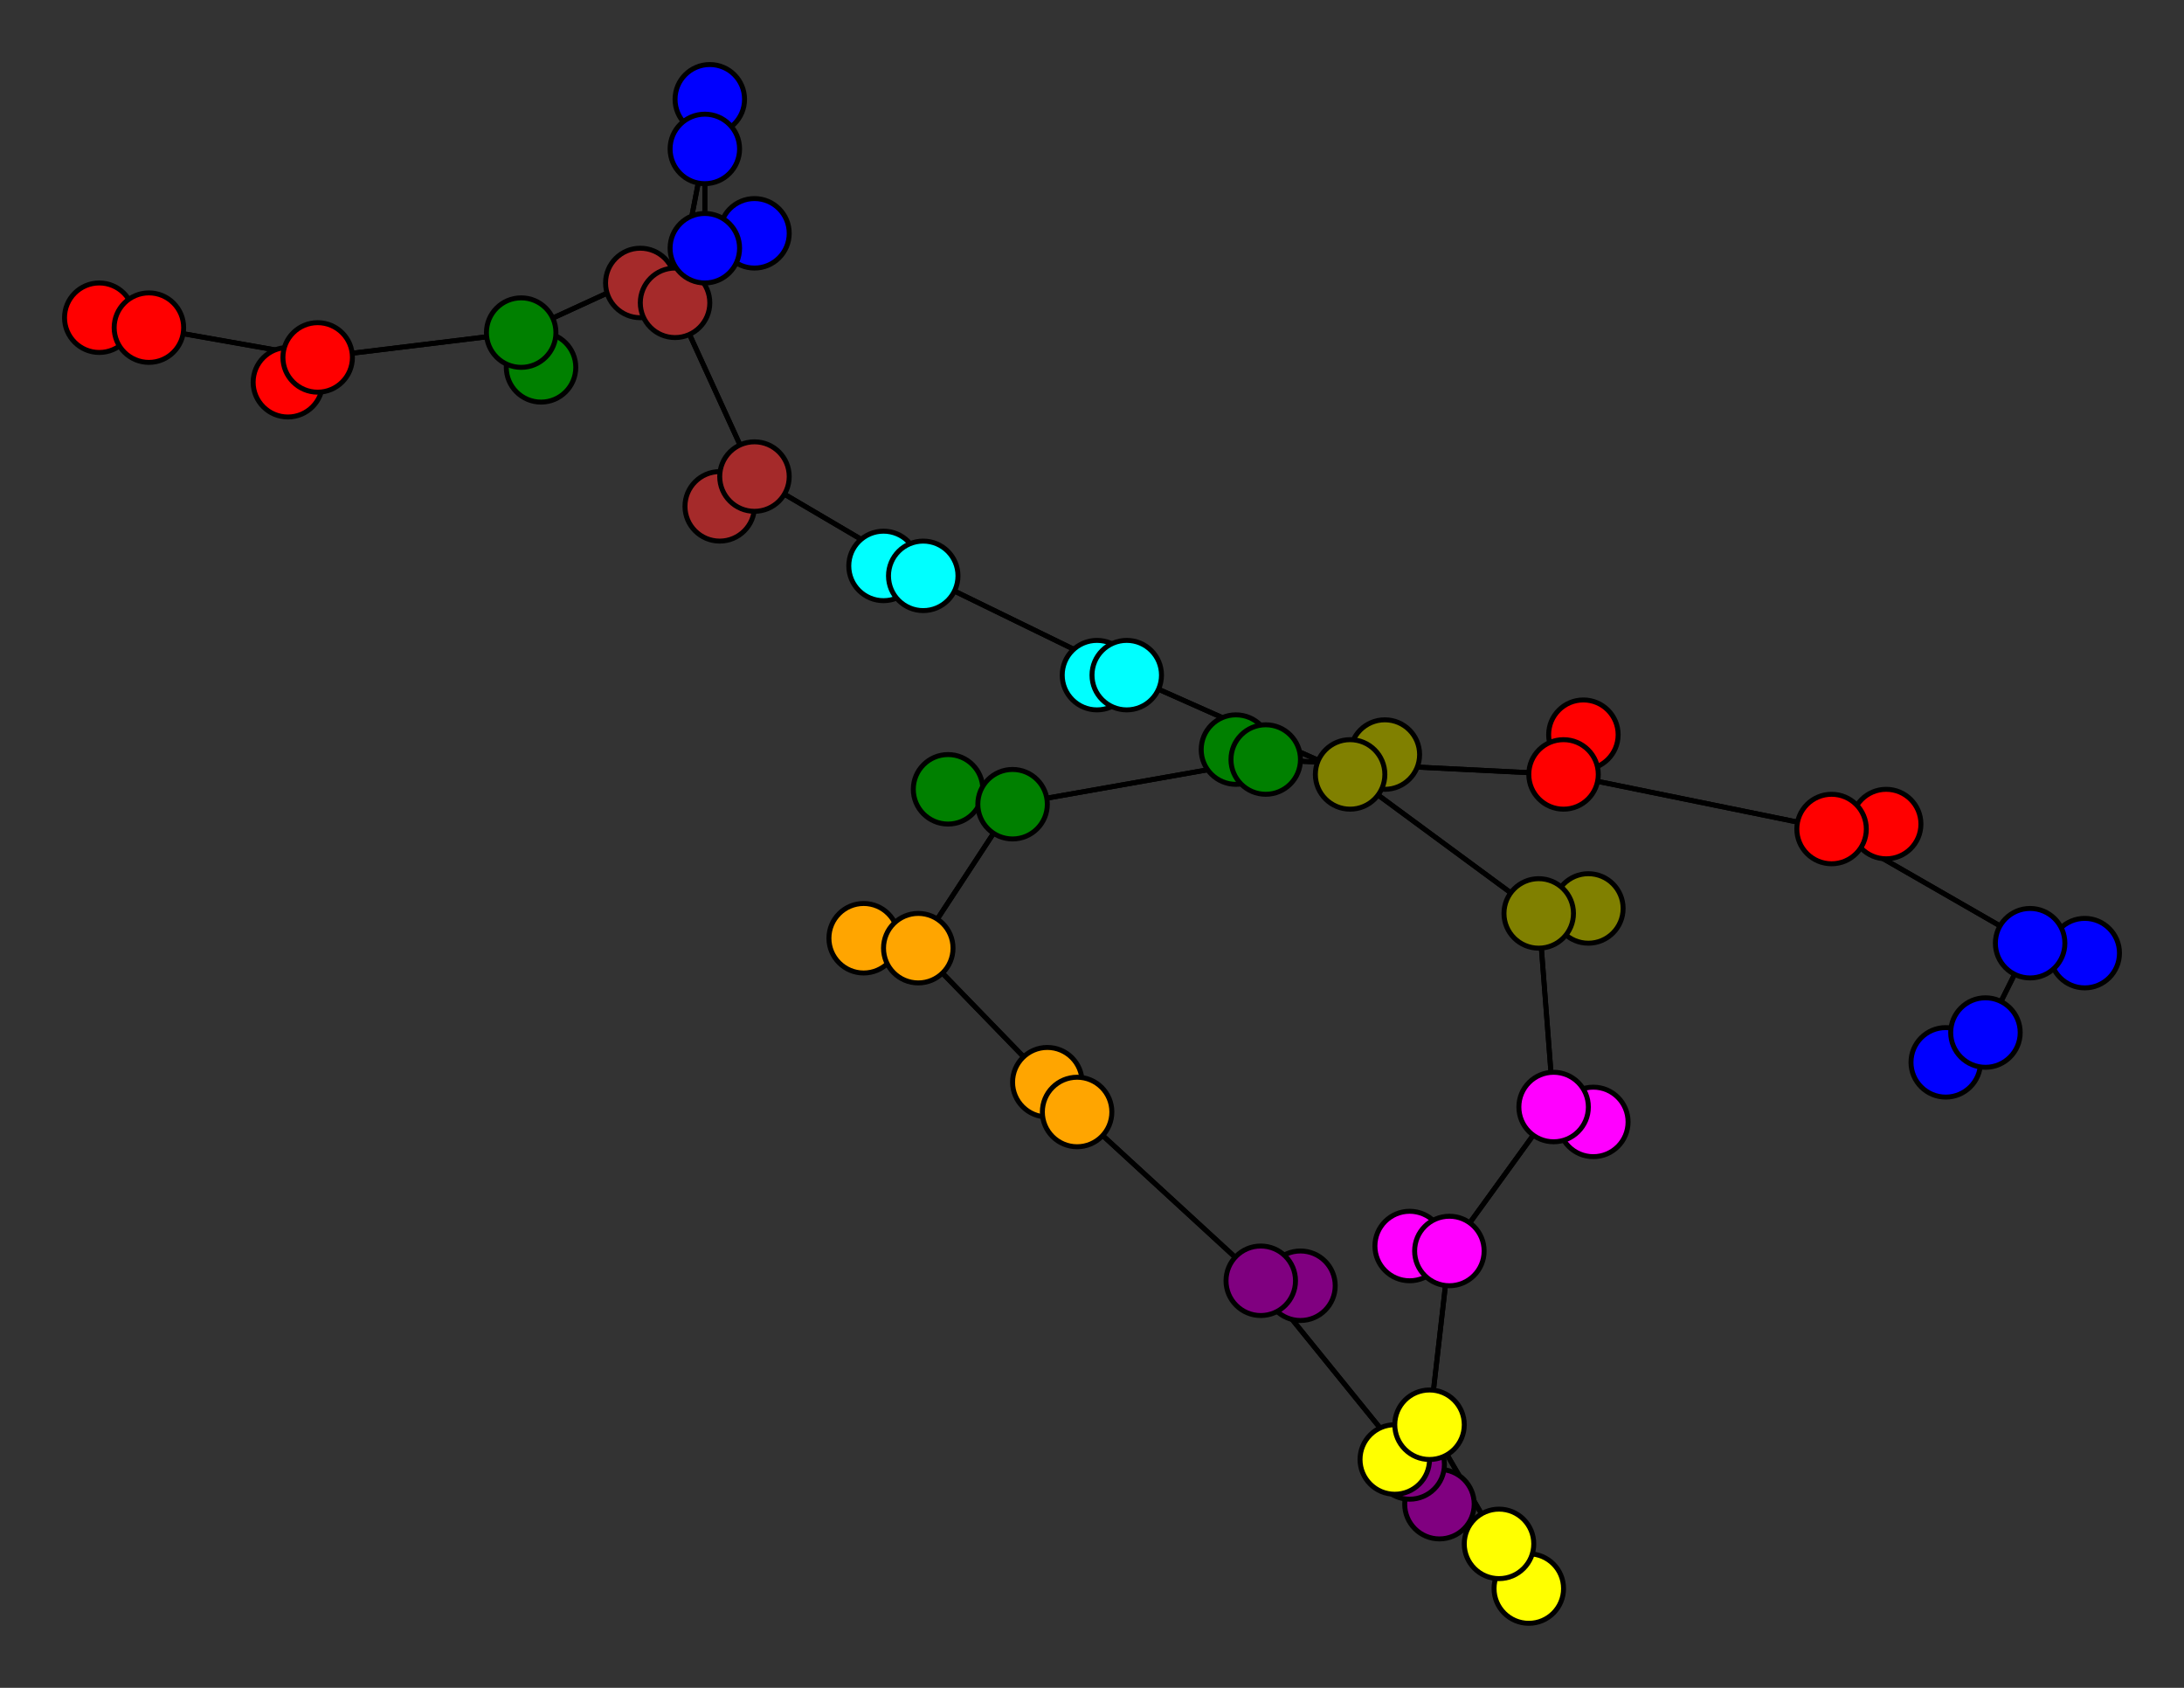 <svg width="440" height="340" xmlns="http://www.w3.org/2000/svg">
<rect width="100%" height="100%" fill="#333333" stroke="none"/>
<path stroke-width="1" stroke="black" d="M 392 214 400 208"/>
<path stroke-width="1" stroke="black" d="M 186 116 152 96"/>
<path stroke-width="1" stroke="black" d="M 186 116 178 114"/>
<path stroke-width="1" stroke="black" d="M 186 116 227 136"/>
<path stroke-width="1" stroke="black" d="M 178 114 186 116"/>
<path stroke-width="1" stroke="black" d="M 227 136 186 116"/>
<path stroke-width="1" stroke="black" d="M 227 136 221 136"/>
<path stroke-width="1" stroke="black" d="M 227 136 272 156"/>
<path stroke-width="1" stroke="black" d="M 221 136 227 136"/>
<path stroke-width="1" stroke="black" d="M 272 156 227 136"/>
<path stroke-width="1" stroke="black" d="M 145 102 152 96"/>
<path stroke-width="1" stroke="black" d="M 272 156 279 152"/>
<path stroke-width="1" stroke="black" d="M 279 152 272 156"/>
<path stroke-width="1" stroke="black" d="M 310 184 272 156"/>
<path stroke-width="1" stroke="black" d="M 310 184 320 183"/>
<path stroke-width="1" stroke="black" d="M 310 184 313 223"/>
<path stroke-width="1" stroke="black" d="M 320 183 310 184"/>
<path stroke-width="1" stroke="black" d="M 313 223 310 184"/>
<path stroke-width="1" stroke="black" d="M 313 223 321 226"/>
<path stroke-width="1" stroke="black" d="M 313 223 292 252"/>
<path stroke-width="1" stroke="black" d="M 321 226 313 223"/>
<path stroke-width="1" stroke="black" d="M 272 156 310 184"/>
<path stroke-width="1" stroke="black" d="M 152 96 186 116"/>
<path stroke-width="1" stroke="black" d="M 152 96 145 102"/>
<path stroke-width="1" stroke="black" d="M 152 96 136 61"/>
<path stroke-width="1" stroke="black" d="M 20 64 30 66"/>
<path stroke-width="1" stroke="black" d="M 64 72 30 66"/>
<path stroke-width="1" stroke="black" d="M 64 72 58 77"/>
<path stroke-width="1" stroke="black" d="M 64 72 105 67"/>
<path stroke-width="1" stroke="black" d="M 58 77 64 72"/>
<path stroke-width="1" stroke="black" d="M 105 67 64 72"/>
<path stroke-width="1" stroke="black" d="M 105 67 109 74"/>
<path stroke-width="1" stroke="black" d="M 105 67 142 50"/>
<path stroke-width="1" stroke="black" d="M 109 74 105 67"/>
<path stroke-width="1" stroke="black" d="M 142 50 105 67"/>
<path stroke-width="1" stroke="black" d="M 142 50 152 47"/>
<path stroke-width="1" stroke="black" d="M 142 50 142 30"/>
<path stroke-width="1" stroke="black" d="M 152 47 142 50"/>
<path stroke-width="1" stroke="black" d="M 142 30 142 50"/>
<path stroke-width="1" stroke="black" d="M 142 30 143 20"/>
<path stroke-width="1" stroke="black" d="M 142 30 136 61"/>
<path stroke-width="1" stroke="black" d="M 143 20 142 30"/>
<path stroke-width="1" stroke="black" d="M 136 61 142 30"/>
<path stroke-width="1" stroke="black" d="M 136 61 129 57"/>
<path stroke-width="1" stroke="black" d="M 136 61 152 96"/>
<path stroke-width="1" stroke="black" d="M 129 57 136 61"/>
<path stroke-width="1" stroke="black" d="M 292 252 313 223"/>
<path stroke-width="1" stroke="black" d="M 292 252 284 251"/>
<path stroke-width="1" stroke="black" d="M 292 252 288 287"/>
<path stroke-width="1" stroke="black" d="M 284 251 292 252"/>
<path stroke-width="1" stroke="black" d="M 204 162 191 159"/>
<path stroke-width="1" stroke="black" d="M 204 162 255 153"/>
<path stroke-width="1" stroke="black" d="M 191 159 204 162"/>
<path stroke-width="1" stroke="black" d="M 255 153 204 162"/>
<path stroke-width="1" stroke="black" d="M 255 153 249 151"/>
<path stroke-width="1" stroke="black" d="M 255 153 315 156"/>
<path stroke-width="1" stroke="black" d="M 249 151 255 153"/>
<path stroke-width="1" stroke="black" d="M 315 156 255 153"/>
<path stroke-width="1" stroke="black" d="M 315 156 319 148"/>
<path stroke-width="1" stroke="black" d="M 315 156 369 167"/>
<path stroke-width="1" stroke="black" d="M 319 148 315 156"/>
<path stroke-width="1" stroke="black" d="M 369 167 315 156"/>
<path stroke-width="1" stroke="black" d="M 369 167 380 166"/>
<path stroke-width="1" stroke="black" d="M 369 167 409 190"/>
<path stroke-width="1" stroke="black" d="M 380 166 369 167"/>
<path stroke-width="1" stroke="black" d="M 409 190 369 167"/>
<path stroke-width="1" stroke="black" d="M 409 190 420 192"/>
<path stroke-width="1" stroke="black" d="M 409 190 400 208"/>
<path stroke-width="1" stroke="black" d="M 420 192 409 190"/>
<path stroke-width="1" stroke="black" d="M 400 208 409 190"/>
<path stroke-width="1" stroke="black" d="M 400 208 392 214"/>
<path stroke-width="1" stroke="black" d="M 204 162 185 191"/>
<path stroke-width="1" stroke="black" d="M 30 66 64 72"/>
<path stroke-width="1" stroke="black" d="M 174 189 185 191"/>
<path stroke-width="1" stroke="black" d="M 185 191 174 189"/>
<path stroke-width="1" stroke="black" d="M 288 287 292 252"/>
<path stroke-width="1" stroke="black" d="M 288 287 281 294"/>
<path stroke-width="1" stroke="black" d="M 288 287 302 311"/>
<path stroke-width="1" stroke="black" d="M 281 294 288 287"/>
<path stroke-width="1" stroke="black" d="M 302 311 288 287"/>
<path stroke-width="1" stroke="black" d="M 302 311 308 320"/>
<path stroke-width="1" stroke="black" d="M 302 311 284 295"/>
<path stroke-width="1" stroke="black" d="M 308 320 302 311"/>
<path stroke-width="1" stroke="black" d="M 284 295 302 311"/>
<path stroke-width="1" stroke="black" d="M 284 295 290 303"/>
<path stroke-width="1" stroke="black" d="M 284 295 254 258"/>
<path stroke-width="1" stroke="black" d="M 290 303 284 295"/>
<path stroke-width="1" stroke="black" d="M 254 258 284 295"/>
<path stroke-width="1" stroke="black" d="M 254 258 262 259"/>
<path stroke-width="1" stroke="black" d="M 254 258 217 224"/>
<path stroke-width="1" stroke="black" d="M 262 259 254 258"/>
<path stroke-width="1" stroke="black" d="M 217 224 254 258"/>
<path stroke-width="1" stroke="black" d="M 217 224 211 218"/>
<path stroke-width="1" stroke="black" d="M 217 224 185 191"/>
<path stroke-width="1" stroke="black" d="M 211 218 217 224"/>
<path stroke-width="1" stroke="black" d="M 185 191 217 224"/>
<path stroke-width="1" stroke="black" d="M 185 191 204 162"/>
<path stroke-width="1" stroke="black" d="M 30 66 20 64"/>
<circle cx="392" cy="214" r="7.0" style="fill:blue;stroke:black;stroke-width:1.0"/>
<circle cx="400" cy="208" r="7.0" style="fill:blue;stroke:black;stroke-width:1.0"/>
<circle cx="420" cy="192" r="7.0" style="fill:blue;stroke:black;stroke-width:1.0"/>
<circle cx="409" cy="190" r="7.0" style="fill:blue;stroke:black;stroke-width:1.0"/>
<circle cx="380" cy="166" r="7.0" style="fill:red;stroke:black;stroke-width:1.0"/>
<circle cx="369" cy="167" r="7.0" style="fill:red;stroke:black;stroke-width:1.0"/>
<circle cx="319" cy="148" r="7.0" style="fill:red;stroke:black;stroke-width:1.0"/>
<circle cx="315" cy="156" r="7.0" style="fill:red;stroke:black;stroke-width:1.0"/>
<circle cx="249" cy="151" r="7.0" style="fill:green;stroke:black;stroke-width:1.0"/>
<circle cx="255" cy="153" r="7.0" style="fill:green;stroke:black;stroke-width:1.0"/>
<circle cx="191" cy="159" r="7.0" style="fill:green;stroke:black;stroke-width:1.0"/>
<circle cx="204" cy="162" r="7.0" style="fill:green;stroke:black;stroke-width:1.0"/>
<circle cx="174" cy="189" r="7.0" style="fill:orange;stroke:black;stroke-width:1.0"/>
<circle cx="185" cy="191" r="7.0" style="fill:orange;stroke:black;stroke-width:1.0"/>
<circle cx="211" cy="218" r="7.0" style="fill:orange;stroke:black;stroke-width:1.0"/>
<circle cx="217" cy="224" r="7.0" style="fill:orange;stroke:black;stroke-width:1.0"/>
<circle cx="262" cy="259" r="7.0" style="fill:purple;stroke:black;stroke-width:1.0"/>
<circle cx="254" cy="258" r="7.0" style="fill:purple;stroke:black;stroke-width:1.0"/>
<circle cx="290" cy="303" r="7.0" style="fill:purple;stroke:black;stroke-width:1.0"/>
<circle cx="284" cy="295" r="7.0" style="fill:purple;stroke:black;stroke-width:1.0"/>
<circle cx="308" cy="320" r="7.0" style="fill:yellow;stroke:black;stroke-width:1.0"/>
<circle cx="302" cy="311" r="7.0" style="fill:yellow;stroke:black;stroke-width:1.0"/>
<circle cx="281" cy="294" r="7.0" style="fill:yellow;stroke:black;stroke-width:1.0"/>
<circle cx="288" cy="287" r="7.0" style="fill:yellow;stroke:black;stroke-width:1.0"/>
<circle cx="284" cy="251" r="7.0" style="fill:fuchsia;stroke:black;stroke-width:1.0"/>
<circle cx="292" cy="252" r="7.0" style="fill:fuchsia;stroke:black;stroke-width:1.0"/>
<circle cx="321" cy="226" r="7.0" style="fill:fuchsia;stroke:black;stroke-width:1.0"/>
<circle cx="313" cy="223" r="7.0" style="fill:fuchsia;stroke:black;stroke-width:1.0"/>
<circle cx="320" cy="183" r="7.0" style="fill:olive;stroke:black;stroke-width:1.0"/>
<circle cx="310" cy="184" r="7.0" style="fill:olive;stroke:black;stroke-width:1.0"/>
<circle cx="279" cy="152" r="7.0" style="fill:olive;stroke:black;stroke-width:1.0"/>
<circle cx="272" cy="156" r="7.0" style="fill:olive;stroke:black;stroke-width:1.0"/>
<circle cx="221" cy="136" r="7.0" style="fill:aqua;stroke:black;stroke-width:1.0"/>
<circle cx="227" cy="136" r="7.0" style="fill:aqua;stroke:black;stroke-width:1.0"/>
<circle cx="178" cy="114" r="7.0" style="fill:aqua;stroke:black;stroke-width:1.0"/>
<circle cx="186" cy="116" r="7.0" style="fill:aqua;stroke:black;stroke-width:1.0"/>
<circle cx="145" cy="102" r="7.0" style="fill:brown;stroke:black;stroke-width:1.0"/>
<circle cx="152" cy="96" r="7.0" style="fill:brown;stroke:black;stroke-width:1.0"/>
<circle cx="129" cy="57" r="7.0" style="fill:brown;stroke:black;stroke-width:1.0"/>
<circle cx="136" cy="61" r="7.0" style="fill:brown;stroke:black;stroke-width:1.0"/>
<circle cx="143" cy="20" r="7.0" style="fill:blue;stroke:black;stroke-width:1.0"/>
<circle cx="142" cy="30" r="7.0" style="fill:blue;stroke:black;stroke-width:1.0"/>
<circle cx="152" cy="47" r="7.0" style="fill:blue;stroke:black;stroke-width:1.0"/>
<circle cx="142" cy="50" r="7.0" style="fill:blue;stroke:black;stroke-width:1.0"/>
<circle cx="109" cy="74" r="7.0" style="fill:green;stroke:black;stroke-width:1.0"/>
<circle cx="105" cy="67" r="7.0" style="fill:green;stroke:black;stroke-width:1.0"/>
<circle cx="58" cy="77" r="7.0" style="fill:red;stroke:black;stroke-width:1.0"/>
<circle cx="64" cy="72" r="7.0" style="fill:red;stroke:black;stroke-width:1.0"/>
<circle cx="20" cy="64" r="7.0" style="fill:red;stroke:black;stroke-width:1.0"/>
<circle cx="30" cy="66" r="7.0" style="fill:red;stroke:black;stroke-width:1.0"/>
</svg>
